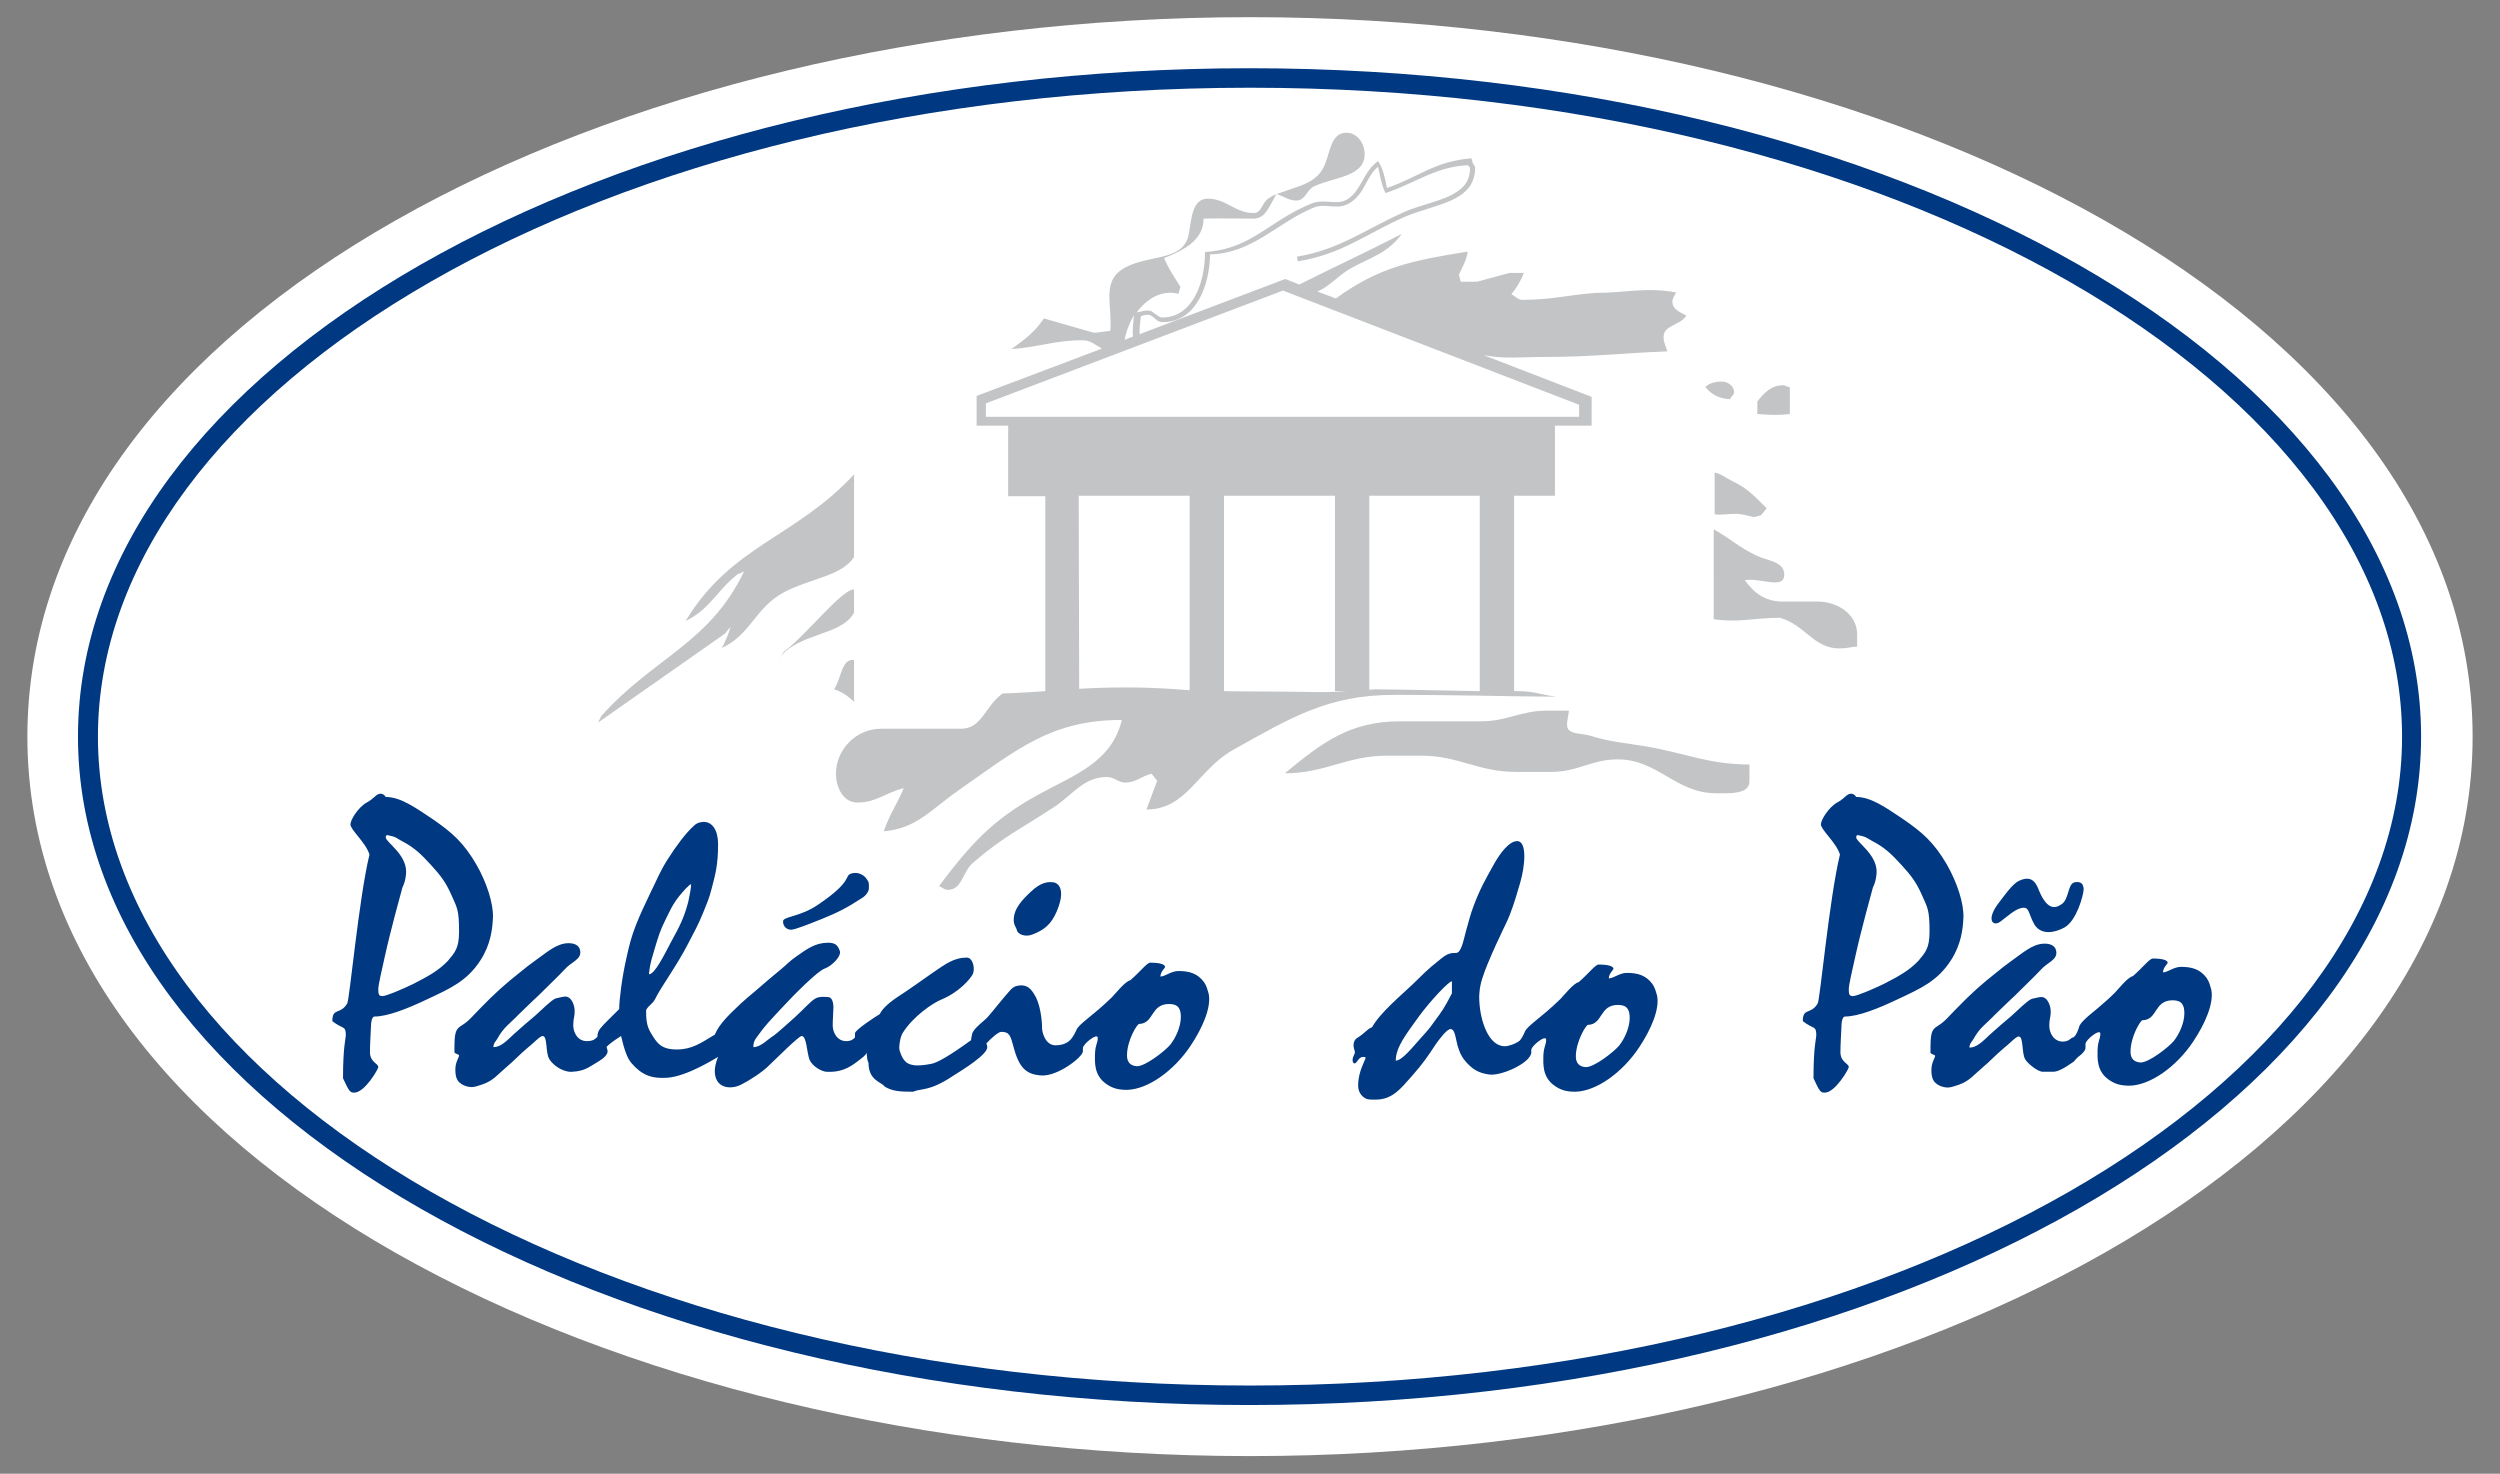 <?xml version="1.0" encoding="utf-8"?>
<!-- Generator: Adobe Illustrator 19.1.0, SVG Export Plug-In . SVG Version: 6.00 Build 0)  -->
<svg version="1.1" id="Foreground" xmlns="http://www.w3.org/2000/svg" xmlns:xlink="http://www.w3.org/1999/xlink" x="0px" y="0px"
	 viewBox="0 0 538.6 317.5" style="enable-background:new 0 0 538.6 317.5;" xml:space="preserve">
<rect x="0" y="0" width="538.6" height="317.5" fill="#808080" stroke="none"/>
<style type="text/css">
	.st0{fill-rule:evenodd;clip-rule:evenodd;fill:#FFFFFF;}
	.st1{fill:#003881;}
	.st2{fill:#C2C4C6;}
</style>
<g>
	<g>
		<path class="st0" d="M269.3,3.7c139.5,0,263.4,65,263.4,155c0,90-123.9,155-263.4,155c-139.5,0-263.4-65-263.4-155
			C5.9,68.7,129.8,3.7,269.3,3.7z"/>
		<g>
			<path class="st1" d="M16.8,158.7c0-79.2,112.8-144,252.4-144s252.4,64.8,252.4,144c0,79.2-112.8,144-252.4,144
				S16.8,237.9,16.8,158.7z M21.1,158.7c0,75.1,108.6,139.8,248.2,139.8c139.7,0,248.2-64.8,248.2-139.8
				c0-75.1-108.6-139.8-248.2-139.8C129.6,18.9,21.1,83.7,21.1,158.7z"/>
		</g>
		<g>
			<path class="st2" d="M295,148.6l1.3-0.1c9,0.1,15.1,0.3,22.5,0.4v-42.1H295L295,148.6z M275.5,149c6,0,9.7,0.3,14.6-0.1h-2.5
				v-42.1h-23.9v42.1C263.7,148.9,269.2,149,275.5,149z M232.5,148.4c3.2-0.2,6.5-0.3,10.5-0.3c5.1,0,9.3,0.3,13.3,0.6v-41.9h-23.9
				L232.5,148.4z M340.2,89.7v-2.5l-63.8-24.6l-64,24.3v2.9H340.2z M242.3,73.2l1.8-0.7c-0.2-1.6,0.1-3.1,0.2-4.6
				C243.4,69.5,242.6,71.3,242.3,73.2z M342.2,91.7H335v15.1h-8.8v42.1l1,0c3.2,0,4.9,0.8,8.1,1.2c-13.6-0.1-21.3-0.4-34.9-0.4
				c-14.3,0-22.3,4.9-34.8,11.9c-7.5,4.2-9.9,12.8-18.6,12.8l2.3-6.2l-1.2-1.5c-2.2,0.5-3.4,1.9-5.7,1.9c-1.5,0-2.3-1.2-3.9-1.2
				c-5.1,0-7.3,3.8-11.6,6.6c-6.9,4.5-11.1,6.5-17.3,11.9c-2.3,2-2.3,5.8-5.4,5.8c-0.8,0-1.3-0.6-1.9-0.8
				c6.7-8.9,11.4-14.2,21.2-19.6c8.2-4.5,15.9-7,18.2-16.2c-15.2,0-22.5,6.3-35.1,15.1c-5.9,4.1-9.1,8.3-16.2,8.9
				c1.3-3.8,2.8-5.7,4.3-9.3c-4,1-5.9,3.1-10,3.1c-3,0-4.6-3.2-4.6-6.2c0-5.3,4.4-9.7,9.7-9.7H207c4.6,0,5.2-4.9,9-7.6
				c3.4-0.1,6.4-0.3,9.2-0.5v-42h-8V91.7h-6.8v-6.4l27-10.2c-1.3-0.7-2.4-1.8-4.2-1.8c-6,0-9.3,1.5-15.3,1.9c3-2.2,4.9-3.5,7-6.6
				l10.8,3.1c1.4-0.1,2.1-0.3,3.5-0.4c0.5-5.1-1.8-10.2,2.3-13.1c5.1-3.6,13.4-1.5,14.6-7.7c0.6-3.3,0.7-7.7,4.1-7.7
				c4,0,5.9,3.1,9.9,3.1c1.7,0,1.7-2.1,3.1-3.1c0.5-0.3,0.9-0.6,1.4-0.8c4.3-1.7,7-2,9.3-4.2c3-2.8,1.9-9.2,6.2-9.2
				c2.3,0,3.9,2.3,3.9,4.6c0,4.9-6.4,4.9-10.8,6.9c-1.7,0.7-1.9,3.1-3.9,3.1c-1.7,0-2.7-0.9-4.3-1.4c-1.6,2.7-2.3,5.3-5,5.3
				c-4.2,0-6.6-0.1-10.7,0c0,4.6-4.2,6.8-8.5,8.5c1,2.4,2.1,3.9,3.5,6.2l-0.4,1.5c-3.6-0.9-6.8,1-9,4c0.8-0.1,1.5-0.4,2.3-0.4
				c0.4,0,0.8,0.1,1.1,0.3c1.3,1,1.6,1.2,2.1,1.2c6.4,0,9.2-7.2,9.2-14.1c7.6-0.5,11.5-4,17-7.4c1.8-1.1,3.8-2.2,6.1-3.1
				c2.6-1,5.1,0.4,7.3-0.7c3.3-1.8,3.6-6.1,6.9-8.4c1.1,1.7,1.5,3.7,1.9,5.8c7-2.4,10.1-5.7,18.2-6.4c0.4,1.2,0.1,0.8,0.4,1.2
				c0.3,0.4,0.4,0.7,0.4,0.9c0,3.7-2.3,5.7-5.2,7c-2.9,1.3-6.5,2.1-9.7,3.4c-8.5,3.7-13.8,8.2-23.3,9.7l-0.2-1
				c9.2-1.5,14.9-6,23.1-9.6c3.1-1.4,6.8-2.1,9.6-3.4c2.8-1.3,4.6-2.9,4.6-6.1c-0.3-0.4-0.3-0.5-0.4-0.6c-6.8,0.2-11.7,4-17.8,6
				c-0.9-1.8-1.2-3.8-1.6-5.7c-2.8,2.4-2.8,6-6.4,8c-2.7,1.4-4.9-0.2-7.4,0.8c-7.9,3.2-13.2,9.9-22.4,10.1
				c-0.1,6.7-3,14.6-10.2,14.6c-0.4,0-0.8-0.1-1.1-0.3l-1.1-0.9c-0.5-0.3-0.7-0.4-0.9-0.4c-0.4,0-0.6,0.1-0.9,0.1l-0.7,0.2
				c-0.2,1.5-0.3,2.4-0.3,3.9l31.4-11.9l3,1.2c8.8-4.4,13.5-6.5,22.1-10.9c-3,4.1-6.4,4.9-10.8,7.3c-2.9,1.6-4.8,4.1-7.4,5.1l4,1.5
				c9.3-6.8,16.6-8.2,28.4-10.1c-0.3,2-1.1,3.2-1.9,5l0.4,1.5h3.5l7-1.9h3.1c-0.7,1.8-1.5,3.1-2.7,4.6c0.9,0.4,1.4,1.2,2.3,1.2
				c6.2,0,9.6-1,15.8-1.5c6.8,0,10.6-1.3,17.4-0.1c-0.3,0.7-0.8,1.2-0.8,2c0,1.6,1.5,2.2,3,3c-1.4,2.2-4.9,2-4.9,4.6
				c0,1.3,0.5,1.9,0.8,3.1c-10.3,0.4-16.1,1.2-26.5,1.2c-5.2,0-8.5,0.5-13.1-0.4l23.3,9V91.7z M276.8,166.6
				c8.2-6.8,14.2-11.2,24.8-11.2h17.5c5.5,0,8.6-2.3,14.1-2.3h4.8c-0.1,1.2-0.4,1.9-0.4,3.1c0,2.1,3,1.7,5,2.3
				c4.5,1.4,7.3,1.5,12,2.3c8.7,1.5,13.5,3.9,22.3,3.9v3.6c0,2.9-4.3,2.6-7.2,2.6c-8.7,0-12.5-7.3-21.2-7.3c-5.6,0-8.6,2.7-14.2,2.7
				h-7.8c-8,0-12.3-3.5-20.3-3.5h-7.4C290.2,162.8,285.5,166.6,276.8,166.6z M369.3,114.1c3.3,1.8,5.2,3.7,8.9,5.5
				c2.6,1.3,6.2,1.3,6.2,4.2c0,3.3-5.2,0.6-8.5,1.2c2.1,2.9,4.5,4.6,8.2,4.6h7.4c4.4,0,8.6,2.7,8.6,7.1v2.6
				c-1.5,0.1-2.3,0.4-3.8,0.4c-5.6,0-7.3-5-12.8-6.6c-5.6,0-9,1.1-14.3,0.3V114.1z M373.9,110.7c-1.8,0-2.8,0.3-4.5,0.1v-9
				c1.2,0.2,2.7,1.3,3.9,1.9c3.2,1.5,4.8,3.3,7.3,5.8l-1.2,1.5l-1.5,0.4C376.3,111.1,375.4,110.7,373.9,110.7z M367.4,83.4
				c0.8-0.9,2.3-1.2,3.5-1.2c1.4,0,2.7,1,2.7,2.3c0,0.7-0.8,0.9-0.8,1.5C370.5,85.9,368.8,85.1,367.4,83.4z M385.6,83.4v5.8
				c-2.7,0.3-4.3,0.2-7,0v-2.7c1.5-1.9,3-3.5,5.5-3.5C384.7,83,385,83.4,385.6,83.4z M147.7,133.8c9.8-16.3,23.6-17.9,36.3-31.6
				v17.8c-2.6,4.1-9.7,4.7-15.1,7.6c-6.2,3.3-7.1,9.1-13.4,12c0.9-1.7,1.4-2.8,1.9-4.6l-1.2,1.5l-27.4,19.2l0.8-1.5
				c11.3-12.6,23.3-15.6,30.7-31.1l-1.5,0.7C154.3,127.4,153,131.2,147.7,133.8z M168.9,140.4c4.8-3.6,12.6-13.6,15.1-13.4v5
				c-2.8,5.1-12,4.2-16.2,9.9L168.9,140.4z M179.7,148.5c1.6-2.4,1.6-6.7,4.3-6.3l0,9C182.6,149.9,181.5,149.1,179.7,148.5z"/>
			<path class="st1" d="M312.8,214v-2.6c-0.7,0-4.8,4.4-7.2,7.7c-2.4,3.4-4.9,6.4-4.9,9.4c1.4,0,3.7-3,5.7-5.2
				c1.1-1.2,1.7-1.9,2.6-3.2C310.7,217.8,311.1,217.3,312.8,214z M339.5,227.6c0,1.4,0.7,2.2,2.1,2.3c1.8,0.1,6.1-3.3,7.2-4.6
				c1.2-1.5,2.3-3.9,2.3-6c0-1.7-0.5-2.8-2.5-2.8c-4.1,0-3.2,4.2-6.5,4.3C341.7,220.8,339.5,224.4,339.5,227.6z M320.9,231.5
				c-2.4-0.3-3.8-1.2-5.3-3c-0.9-1.1-1.2-2-1.6-3.3c-0.4-1.4-0.5-3.5-1.5-3.5c-0.8,0-2.5,2.3-3.2,3.3c-1.7,2.6-2.8,4.2-5.1,6.8
				c-2.4,2.7-4.2,5.1-7.8,5.1c-1,0-1.8,0.1-2.6-0.5c-0.9-0.7-1.2-1.6-1.2-2.6c0-3,1.6-5.5,1.6-5.9c0-0.2-0.2-0.2-0.5-0.2
				c-1.1,0-1.3,1.4-1.9,1.4c-0.2,0-0.4-0.2-0.4-0.8c0-0.6,0.5-1.2,0.5-1.6c0-0.4-0.3-0.8-0.3-1.5c0-0.6,0.2-1.2,0.8-1.6
				c1.8-1.1,2.1-1.9,3.2-2.3c1.7-3.1,6.4-7,8.7-9.2c2.4-2.3,2.8-2.9,6.2-5.6c1.4-1.1,2-1.2,3.2-1.2c1.1,0,1.6-2.7,2.1-4.6
				c0.7-2.4,0.9-3.5,1.7-5.6c1.4-3.7,2.5-5.6,4.4-9c1.4-2.5,3.3-4.9,5-4.9c2.1,0.1,1.7,5.2,0.6,9c-0.8,2.7-1.2,4.2-2.2,6.8
				c-0.7,1.8-1.3,2.8-2.1,4.6c-0.7,1.5-1.1,2.3-1.7,3.7c-0.9,2.2-1.2,2.6-2.2,5.6c-0.4,1.3-0.7,2.8-0.6,4.7c0.2,4.4,2,9.8,5.5,9.8
				c0.8,0,2.3-0.5,3.2-1.2c0.7-0.8,1.1-1.9,1.1-1.9c0.6-1.4,3.4-2.9,7.7-7.1c0.6-0.6,2.8-3.4,3.9-3.6c2.1-1.8,3.6-3.8,4.3-3.8
				c2.5,0,3.2,0.5,3.2,0.9c0,0.3-1,1-1,2.1c1.2-0.1,2.3-1.2,3.9-1.2c2.3,0,4.1,0.5,5.5,2.4c0.6,0.9,0.7,1.5,1,2.5
				c0.6,2.9-1.3,7.3-3.9,11.2c-3.6,5.4-9.2,9.4-13.7,9.5c-1.8,0-3.1-0.3-4.5-1.3c-2.7-1.9-2.4-4.8-2.4-6.4c0.1-2.2,0.6-2.3,0.6-3.5
				c0-1.2-3.2,1.3-3.2,2.2l0,0.7C329.4,229.2,323.4,231.8,320.9,231.5z"/>
			<path class="st1" d="M242.8,227.4c0,1.4,0.7,2.2,2.1,2.3c1.8,0.1,6.1-3.3,7.2-4.6c1.2-1.5,2.3-3.9,2.3-6c0-1.7-0.5-2.8-2.5-2.8
				c-4.1,0-3.2,4.2-6.5,4.3C245,220.6,242.8,224.1,242.8,227.4z M143.3,198.3c-1.1,2.2-1.5,3.6-2.2,5.9c-0.6,2.2-1,2.9-1.3,5.7
				c1.3,0,3.3-4.2,4.9-7.2c1.7-3.1,2.7-5,3.6-8.5c0.3-1.4,0.6-3,0.6-3.7c-0.4,0-1.7,1.5-2.6,2.6C144.8,195,144.3,196.3,143.3,198.3z
				 M231.9,221.9c0.6-1.4,3.4-2.9,7.7-7.1c0.6-0.6,2.8-3.4,3.9-3.6c2.1-1.8,3.6-3.8,4.3-3.8c2.5,0,3.2,0.5,3.2,0.9c0,0.3-1,1-1,2.1
				c1.2-0.1,2.3-1.2,3.9-1.2c2.3,0,4.1,0.5,5.5,2.4c0.6,0.9,0.7,1.5,1,2.5c0.6,2.9-1.3,7.3-3.9,11.2c-3.6,5.4-9.2,9.4-13.7,9.5
				c-1.8,0-3.1-0.3-4.5-1.3c-2.7-1.9-2.4-4.8-2.4-6.4c0.1-2.2,0.6-2.3,0.6-3.5c0-1.2-3.2,1.3-3.2,2.2l0,0.7c0,1.2-5.4,5.4-8.9,5.2
				c-3.2-0.2-4.8-1.5-6-6c-0.7-2.6-0.9-3.4-2.7-3.4c-0.6,0-2.2,1.4-3.2,2.5c0.1,0.2,0.2,0.5,0.2,0.8c0,1.6-5,4.7-7.4,6.2
				c-5.1,3.4-6.7,2.6-8.6,3.4c-2.9,0-4.4-0.1-6.1-1.1c-0.6-1-3.5-1.2-3.5-5.2c-0.3-0.3-0.3-1.4-0.4-2.1c-0.2,0.6-1.1,1.2-2,1.9
				c-1.7,1.3-3.6,2.4-6.7,2.2c-1.1-0.1-3-1.2-3.6-2.6c-0.6-1.6-0.6-5.1-1.7-5.1c-0.6,0-5.2,4.6-7.2,6.5c-1.3,1.3-4.1,3.1-5.7,3.9
				c-2.4,1.3-6,0.9-5.8-3.2c0.1-1.2,0.5-2.2,0.7-2.7c-0.4,0.2-6.8,4.3-11.1,4.5c-3.4,0.2-5.4-0.7-7.5-3.1c-1-1.1-1.6-3-2.3-5.9
				c-1.4,0.9-2.4,1.6-3.1,2.3c0,0.3,0.2,0.6,0.2,1c0,0.8-1,1.6-2,2.2c-1.7,1-2.6,1.8-4.6,2.1c-0.9,0.1-1.4,0.2-2.2,0
				c-1.8-0.4-3.3-1.8-3.8-2.7c-0.8-1.4-0.3-4.9-1.4-4.9c-0.6,0-2,1.6-3.3,2.6c-1.8,1.5-2.7,2.6-4.5,4.1c-1.9,1.6-2.8,2.9-5.1,3.7
				c-0.9,0.3-1.7,0.6-2.4,0.6c-0.7,0-2.1-0.3-2.9-1.3c-0.6-0.8-0.6-2-0.6-2.5c0-1.6,0.8-2.6,0.8-3c0-0.3-0.8-0.3-1-0.7
				c0-4.1,0.1-4.9,1.6-5.8c1.5-0.9,2.4-2.1,3.8-3.5c3.4-3.5,5.4-5.3,9.2-8.3c1-0.8,1.6-1.3,2.6-2c2.7-1.9,4.8-3.9,7.4-3.9
				c1.6,0,2.4,0.7,2.5,1.7c0.3,1.8-2,2.4-3.3,3.9c-1.6,1.7-2.6,2.6-4.3,4.3c-1,1-1.6,1.6-2.7,2.6c-1.1,1.1-1.8,1.7-2.9,2.8
				c-1.9,2-3.3,2.8-4.6,5.2c-0.4,0.7-0.9,1-0.9,1.9c1.6,0,2.9-1.4,4.4-2.8c1.9-1.7,2.7-2.4,4.5-3.9c1.7-1.5,3.4-3.3,4.5-3.8
				c1-0.2,1.6-0.4,2.1-0.4c1.4,0,2.1,2.1,2,3.4c0,0.9-0.3,1.3-0.3,2.8c0,1.6,1,3.4,2.9,3.4c1.5,0,1.8-0.5,2.3-0.9
				c0-0.7,0.2-1.3,0.6-1.8c0.5-0.7,2.6-2.7,4.1-4.2c0-2,0.6-6.9,1.6-11.2c0.6-2.7,1-4.3,2-6.9c1.1-2.8,2-4.5,3.1-6.9
				c1.4-2.8,2-4.5,3.7-7.2c1.9-3,4-5.8,5.7-7.3c0.5-0.5,1-0.7,1.7-0.8c2.3-0.3,3.5,1.9,3.5,4.7c0,4.7-0.6,6.6-1.4,9.7
				c-0.5,2-1,3.1-1.8,5.1c-1.1,2.7-1.9,4.1-3.2,6.6c-2.5,4.9-5.9,9.4-7.2,12.1c-0.6,1.1-1.3,1.2-1.9,2.3c0,1.6,0,3.3,1,4.9
				c1.3,2.2,2.2,3.6,5.6,3.6c3.3,0,5.2-1.4,8.2-3.2c1-2.4,3.1-4.3,5.6-6.7c1.1-1,1.7-1.5,2.9-2.5c2.3-2,3.6-3.1,5.9-5
				c1.2-1,1.8-1.7,3.1-2.6c2.4-1.7,4.2-3,6.9-3c1.6,0,2.1,0.6,2.5,1.7c0.5,1.1-1.6,3.3-3.3,3.9c-1.4,0.5-6.1,5.1-9.6,8.9
				c-2,2.2-3.1,3.2-5,5.9c-0.5,0.7-0.7,1.1-0.7,2.1c1.6,0,3.1-1.7,4.4-2.5c0.6-0.4,2.7-2.3,4.5-3.9c2-1.8,3.4-3.5,4.5-4.1
				c0.9-0.5,2.1-0.3,2.6-0.3c1.4,0,1.3,2.3,1.2,3.3c0,0.9-0.1,1.3-0.1,2.8c0,1.6,1,3.4,2.9,3.4c1.2,0,1.6-0.5,1.9-0.8l0-0.9
				c0-0.7,4.6-3.7,5.3-4.1c0.5-0.9,1.3-2,4-3.8c1-0.6,6.6-4.5,7.4-5.1c2.9-2,4.7-3.3,7.4-3.3c1.3,0,1.9,2.5,1.2,3.7
				c-0.5,0.9-2.8,3.7-6.6,5.3c-2,0.8-6.2,3.7-8.4,7.2c-0.6,0.9-0.9,3.2-0.7,3.8c0.8,2.6,1.8,3,3.2,3.2c0.7,0.1,2.1,0,3.6-0.3
				c1.3-0.2,4.2-1.9,8.6-5.1c0.1-0.9,0.2-1,0.2-1.2c0.2-1.3,2.5-2.8,3.4-3.8c0.9-1,3.1-3.8,4-4.8c0.8-0.9,1.3-1.7,2.3-1.9
				c2.3-0.5,3.2,0.8,4.1,2.5c0.8,1.6,1.3,4.4,1.3,6.6c0,0.9,0.7,3.7,2.9,3.7c1,0,2-0.2,2.9-0.9C231.2,223.6,231.9,221.9,231.9,221.9
				z M227,190.1c1.2,0.2,2.6,1.8,0.6,6.4c-1.1,2.5-2.5,3.8-5.1,4.8c-1.7,0.7-3.2-0.1-3.4-0.8c-0.2-0.9-0.7-1.1-0.7-2.3
				c0-2.5,1.9-4.4,3.7-6.1C224.2,190.1,225.8,189.9,227,190.1z M183.4,188.2c1.2-0.4,2.7,0.1,3.4,1.3c0.4,0.6,0.4,0.6,0.4,1.8
				c0,0.9-0.8,1.8-1.7,2.3c-2.9,1.9-5,3-8.5,4.4c-2.5,1-5.7,2.3-6.6,2.3c-0.7,0-1.7-0.5-1.7-1.8c0-1.1,3.7-0.9,7.7-3.7
				C183.9,189.7,181.8,188.7,183.4,188.2z M98.9,200.7c0-4.7-0.4-5.1-1.7-8c-1.2-2.7-2.3-4.1-4.3-6.3c-2.2-2.4-3.6-3.8-6.5-5.3
				c-1.1-0.6-1-0.8-3-1.2c-0.2,0.1-0.3,0.2-0.3,0.5c0,1,4.4,3.6,4.4,7.4c0,0.5-0.1,2-0.8,3.4c-0.4,1.5-2.5,9-3.8,14.9
				c-0.6,2.7-1.4,6.1-1.4,7c0,1.1,0.1,1.5,0.9,1.5c0.8,0,4.1-1.4,6.6-2.6c3.1-1.6,5.4-2.8,7.5-5C98,205.2,98.9,204.3,98.9,200.7z
				 M81.5,229.9c0,0.4-2.9,5.5-5.2,5.5c-0.9,0-1.1-0.3-2.4-3.1c0-6.9,0.6-8.5,0.6-9.3c0-2.1-0.6-1.2-2.9-3c0-3,1.7-1.3,3.2-3.8
				c0.5-0.7,2.5-22.6,4.8-32.1c-0.8-2.6-4.1-5.3-4.1-6.5c0-1,1.7-3.7,3.5-4.7c1.7-0.9,2-1.9,3-1.9c0.4,0,0.8,0.2,1.1,0.7
				c3.2,0,6.4,2.3,10,4.7c4.4,3,6.8,5.2,9.5,9.8c2.3,4,3.7,8.5,3.6,11.4c-0.1,2.6-0.5,5.9-2.7,9.3c-2.9,4.5-6.6,6.1-11.5,8.4
				c-4.2,2-8.5,3.7-11.3,3.7c-0.5,0-0.8,0.9-0.8,2.6c0,0.4-0.2,3.3-0.2,5.2C79.8,228.9,81.5,229.1,81.5,229.9z"/>
			<path class="st1" d="M447.6,227.8c-0.3,0.3-0.6,0.6-0.8,0.9c-2.3,1.6-3.5,2.2-4.5,2.2h-2.2c-1.1,0-3.3-1.8-3.8-2.7
				c-0.8-1.4-0.3-4.9-1.4-4.9c-0.6,0-2,1.6-3.3,2.6c-1.8,1.5-2.7,2.6-4.5,4.1c-1.9,1.6-2.8,2.9-5.1,3.7c-0.9,0.3-1.7,0.6-2.4,0.6
				c-0.7,0-2.1-0.3-2.9-1.3c-0.6-0.8-0.6-2-0.6-2.5c0-1.6,0.8-2.6,0.8-3c0-0.3-0.8-0.3-1-0.7c0-4.1,0.1-4.9,1.6-5.8
				c1.5-0.9,2.4-2.1,3.8-3.5c3.4-3.5,5.4-5.3,9.2-8.3c1-0.8,1.6-1.3,2.6-2c2.7-1.9,4.8-3.9,7.4-3.9c1.6,0,2.4,0.7,2.5,1.7
				c0.3,1.8-2,2.4-3.3,3.9c-1.6,1.7-2.6,2.6-4.3,4.3c-1,1-1.6,1.6-2.7,2.6c-1.1,1.1-1.8,1.7-2.9,2.8c-1.9,2-3.3,2.8-4.6,5.2
				c-0.4,0.7-0.9,1-0.9,1.9c1.6,0,2.9-1.4,4.4-2.8c1.9-1.7,2.7-2.4,4.5-3.9c1.7-1.5,3.4-3.3,4.5-3.8c1-0.2,1.6-0.4,2.1-0.4
				c1.4,0,2.1,2.1,2,3.4c0,0.9-0.3,1.3-0.3,2.8c0,1.6,1,3.4,2.9,3.4c1.5,0,1.7-0.9,2.3-0.9l0.4-0.4c0.6-0.9,0.9-2.1,0.9-2.1
				c0.3-0.6,0.9-1.2,1.9-2.1c0.1-0.1,3.5-2.8,5.7-5c0.6-0.6,2.8-3.4,3.9-3.6c2.1-1.8,3.6-3.8,4.3-3.8c2.5,0,3.2,0.5,3.2,0.9
				c0,0.3-1,1-1,2.1c1.2-0.1,2.3-1.2,3.9-1.2c2.3,0,4.1,0.5,5.5,2.4c0.6,0.9,0.7,1.5,1,2.5c0.6,2.9-1.3,7.3-3.9,11.2
				c-3.6,5.4-9.2,9.4-13.7,9.5c-1.8,0-3.1-0.3-4.5-1.3c-2.7-1.9-2.4-4.8-2.4-6.4c0.1-2.2,0.6-2.3,0.6-3.5c0-1.2-3.2,1.3-3.2,2.2
				l0,0.7C449.4,226.2,448.7,227,447.6,227.8z M459,226.6c0,1.4,0.7,2.2,2.1,2.3c1.8,0.1,6.1-3.3,7.2-4.6c1.2-1.5,2.3-3.9,2.3-6
				c0-1.7-0.5-2.8-2.5-2.8c-4.1,0-3.2,4.2-6.5,4.3C461.2,219.7,459,223.3,459,226.6z M434.9,189.8c2.5-1.2,3.6-0.1,4.4,2.1
				c1.6,3.8,3.2,4,4.7,3c1.8-1,1.4-4.4,2.9-4.8c1.4-0.3,2,0.3,2,1.6c-0.1,1.3-1.5,6.6-4.1,8.1c-1.8,1-4.9,1.9-6.5-0.6
				c-1.5-2.7-1-4.1-3.1-3.5c-1.3,0.4-2.7,1.7-4.3,2.9c-1.6,1.1-3.1-0.5-0.2-4.2C431.7,193.1,433.5,190.5,434.9,189.8z M415.7,200.7
				c0-4.7-0.4-5.1-1.7-8c-1.2-2.7-2.3-4.1-4.3-6.3c-2.2-2.4-3.6-3.8-6.5-5.3c-1.1-0.6-1-0.8-3-1.2c-0.2,0.1-0.3,0.2-0.3,0.5
				c0,1,4.4,3.6,4.4,7.4c0,0.5-0.1,2-0.8,3.4c-0.4,1.5-2.5,9-3.8,14.9c-0.6,2.7-1.4,6.1-1.4,7c0,1.1,0.1,1.5,0.9,1.5
				c0.8,0,4.1-1.4,6.6-2.6c3.1-1.6,5.4-2.8,7.5-5C414.8,205.2,415.7,204.3,415.7,200.7z M398.3,229.9c0,0.4-2.9,5.5-5.2,5.5
				c-0.9,0-1.1-0.3-2.4-3.1c0-6.9,0.6-8.5,0.6-9.3c0-2.1-0.6-1.2-2.9-3c0-3,1.7-1.3,3.2-3.8c0.5-0.7,2.5-22.6,4.8-32.1
				c-0.8-2.6-4.1-5.3-4.1-6.5c0-1,1.7-3.7,3.5-4.7c1.7-0.9,2-1.9,3-1.9c0.4,0,0.8,0.2,1.1,0.7c3.2,0,6.4,2.3,10,4.7
				c4.4,3,6.8,5.2,9.5,9.8c2.3,4,3.7,8.5,3.6,11.4c-0.1,2.6-0.5,5.9-2.7,9.3c-2.9,4.5-6.6,6.1-11.5,8.4c-4.2,2-8.5,3.7-11.3,3.7
				c-0.5,0-0.8,0.9-0.8,2.6c0,0.4-0.2,3.3-0.2,5.2C396.6,228.9,398.3,229.1,398.3,229.9z"/>
		</g>
	</g>
</g>
</svg>
